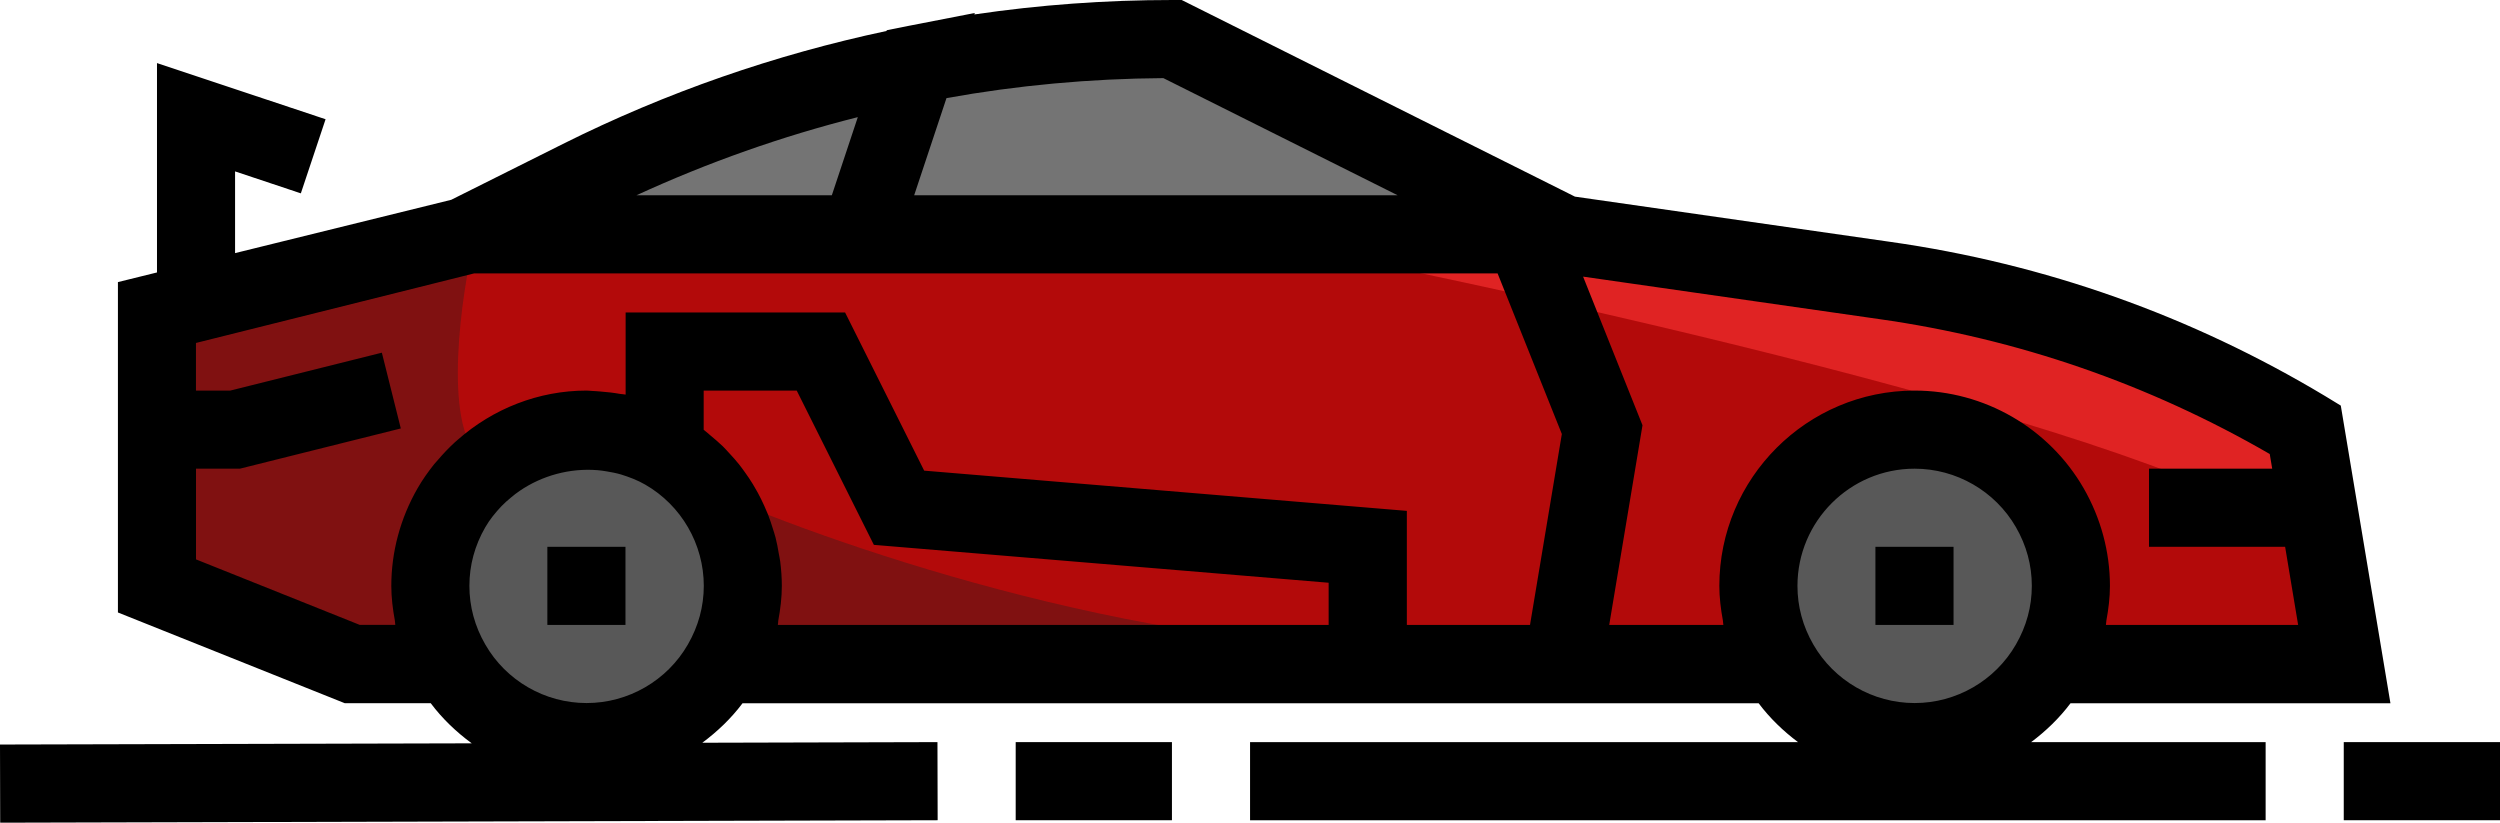 <svg width="249" height="82" viewBox="0 0 249 82" fill="none" xmlns="http://www.w3.org/2000/svg">
<path d="M16 57.5V33L47.5 24H96H153.5L199 31L228.5 42.5L234 66H205L201.5 49L190.5 44.5L175.5 53L177.5 66H73.5V53L63 44.5L47.5 49L42 66L16 57.5Z" fill="#B30A0A"/>
<path d="M147.5 23L59 22L68.5 12.5L99.5 6L118 4.5L143 16.5L147.5 23Z" fill="#747474"/>
<path d="M48.5 46C44.1 44 45.667 31.167 47 25L15 32V56L28 64.5L41.5 68L43 52.5L58 46L68 49L71 56L82 68H141C153.167 66.333 170.7 63.3 143.5 64.5C116.3 65.7 83.833 54.667 71 49L56 44C55.333 45.5 52.9 48 48.5 46Z" fill="#801111"/>
<path d="M227.5 52.5C212.3 42.1 145.833 27.5 115 22L132 23L170.5 26C187 29.667 220.7 37.4 223.5 39C226.3 40.6 229.667 44.333 231 46L227.5 52.5Z" fill="#E02323"/>
<path d="M43 60.5L46 50L52 46.5L67.5 45L72.5 53L74 65L64 73L51 71.5L43 60.5Z" fill="#585858"/>
<path d="M175 59.5L178 49L184 45.5L199.5 44L204.5 52L206 64L196 72L183 70.5L175 59.5Z" fill="#585858"/>
<path d="M206.225 70.043H238.087L233.143 40.398L231.606 39.461C218.238 31.439 203.653 26.268 188.255 24.086L156.863 19.584L117.698 0H116.779C110.123 0 103.513 0.482 97.043 1.439L97.094 1.292L90.558 2.564H90.554C90.546 2.564 90.542 2.564 90.534 2.568L88.321 3.011L88.297 3.085C77.21 5.443 66.367 9.189 56.061 14.34L44.942 19.9L23.413 25.21V17.071L29.964 19.258L32.427 11.877L15.636 6.283V27.136L11.745 28.097V61.002L34.341 70.04H42.9C44.059 71.584 45.452 72.911 46.985 74.035L0 74.156L0.019 81.941L93.39 81.695L93.371 73.915L69.95 73.977C71.452 72.864 72.817 71.561 73.957 70.043H132.337H140.118H151.085H158.971H175.159C176.28 71.534 177.618 72.817 179.085 73.918H124.506V81.699H225.657V73.918H202.299C203.77 72.817 205.104 71.534 206.225 70.043ZM93.942 10.757L94.269 9.773C101.303 8.501 108.551 7.831 115.869 7.781L139.204 19.448H91.052L93.942 10.757ZM85.438 11.667L84.971 13.072L82.851 19.448H63.391C70.53 16.169 77.91 13.562 85.438 11.667ZM68.511 64.192C66.445 67.787 62.582 70.024 58.423 70.024C54.264 70.024 50.401 67.791 48.335 64.192C47.284 62.372 46.752 60.407 46.752 58.353C46.752 56.299 47.284 54.334 48.335 52.513C48.782 51.739 49.343 51.058 49.942 50.42C50.241 50.109 50.564 49.825 50.899 49.549C51.175 49.311 51.463 49.097 51.758 48.891C54.011 47.355 56.769 46.608 59.512 46.829C59.812 46.856 60.107 46.895 60.399 46.946C60.885 47.024 61.372 47.117 61.85 47.257C62.675 47.514 63.488 47.821 64.266 48.269C67.861 50.334 70.098 54.198 70.098 58.357C70.094 60.407 69.561 62.372 68.511 64.192ZM132.333 62.243H77.474C77.505 62.099 77.494 61.951 77.517 61.807C77.727 60.668 77.871 59.512 77.871 58.353C77.871 57.532 77.809 56.719 77.708 55.913C77.673 55.653 77.614 55.396 77.568 55.139C77.478 54.602 77.381 54.066 77.245 53.54C77.167 53.241 77.07 52.949 76.976 52.653C76.829 52.179 76.677 51.712 76.498 51.253C76.377 50.953 76.245 50.657 76.113 50.362C75.914 49.926 75.708 49.498 75.478 49.078C75.323 48.79 75.159 48.506 74.988 48.226C74.739 47.821 74.475 47.425 74.195 47.039C74.004 46.775 73.817 46.51 73.615 46.257C73.308 45.872 72.981 45.507 72.642 45.145C72.432 44.919 72.23 44.686 72.008 44.468C71.615 44.087 71.199 43.733 70.771 43.378C70.573 43.215 70.39 43.04 70.184 42.884C70.149 42.857 70.121 42.83 70.086 42.803V38.901H79.353L87.037 54.268L132.333 58.041V62.243ZM152.389 62.243H140.122V50.883L92.048 46.876L84.17 31.12H62.313V39.301C62.134 39.262 61.951 39.266 61.769 39.235C61.119 39.118 60.465 39.044 59.804 38.994C59.535 38.974 59.267 38.947 58.999 38.939C58.804 38.932 58.613 38.901 58.423 38.901C53.626 38.901 49.09 40.717 45.588 43.803C45.499 43.884 45.405 43.958 45.316 44.04C44.713 44.592 44.149 45.184 43.616 45.81C43.491 45.954 43.363 46.086 43.242 46.234C42.643 46.989 42.079 47.779 41.593 48.627C39.881 51.603 38.974 54.964 38.974 58.349C38.974 59.512 39.118 60.664 39.328 61.804C39.356 61.947 39.344 62.095 39.371 62.239H35.831L19.522 55.715V46.681H23.891L39.92 42.674L38.033 35.127L22.938 38.901H19.518V34.158L47.23 27.229H80.26H88.461H149.16L155.559 43.227L152.389 62.243ZM171.246 58.353C171.246 59.512 171.39 60.664 171.6 61.804C171.627 61.947 171.615 62.095 171.646 62.243H160.278L163.593 42.355L157.676 27.552L187.161 31.781C200.941 33.734 214.017 38.251 226.066 45.219L226.311 46.681H214.04V54.462H227.599L228.894 62.243H209.749C209.78 62.099 209.769 61.947 209.796 61.804C210.006 60.664 210.15 59.512 210.15 58.353C210.15 54.968 209.244 51.607 207.532 48.63C204.077 42.628 197.627 38.901 190.698 38.901C179.972 38.901 171.246 47.627 171.246 58.353ZM190.698 70.024C186.543 70.024 182.676 67.791 180.606 64.192C179.556 62.372 179.027 60.407 179.027 58.353C179.027 51.918 184.263 46.681 190.698 46.681C194.849 46.681 198.72 48.914 200.79 52.513C201.84 54.334 202.369 56.299 202.369 58.353C202.369 60.407 201.836 62.372 200.786 64.192C198.72 67.787 194.853 70.024 190.698 70.024Z" fill="black"/>
<path d="M116.725 73.915H101.163V81.695H116.725V73.915Z" fill="black"/>
<path d="M249 73.915H233.438V81.695H249V73.915Z" fill="black"/>
<path d="M194.573 54.462H186.792V62.243H194.573V54.462Z" fill="black"/>
<path d="M62.298 54.462H54.517V62.243H62.298V54.462Z" fill="black"/>
</svg>
